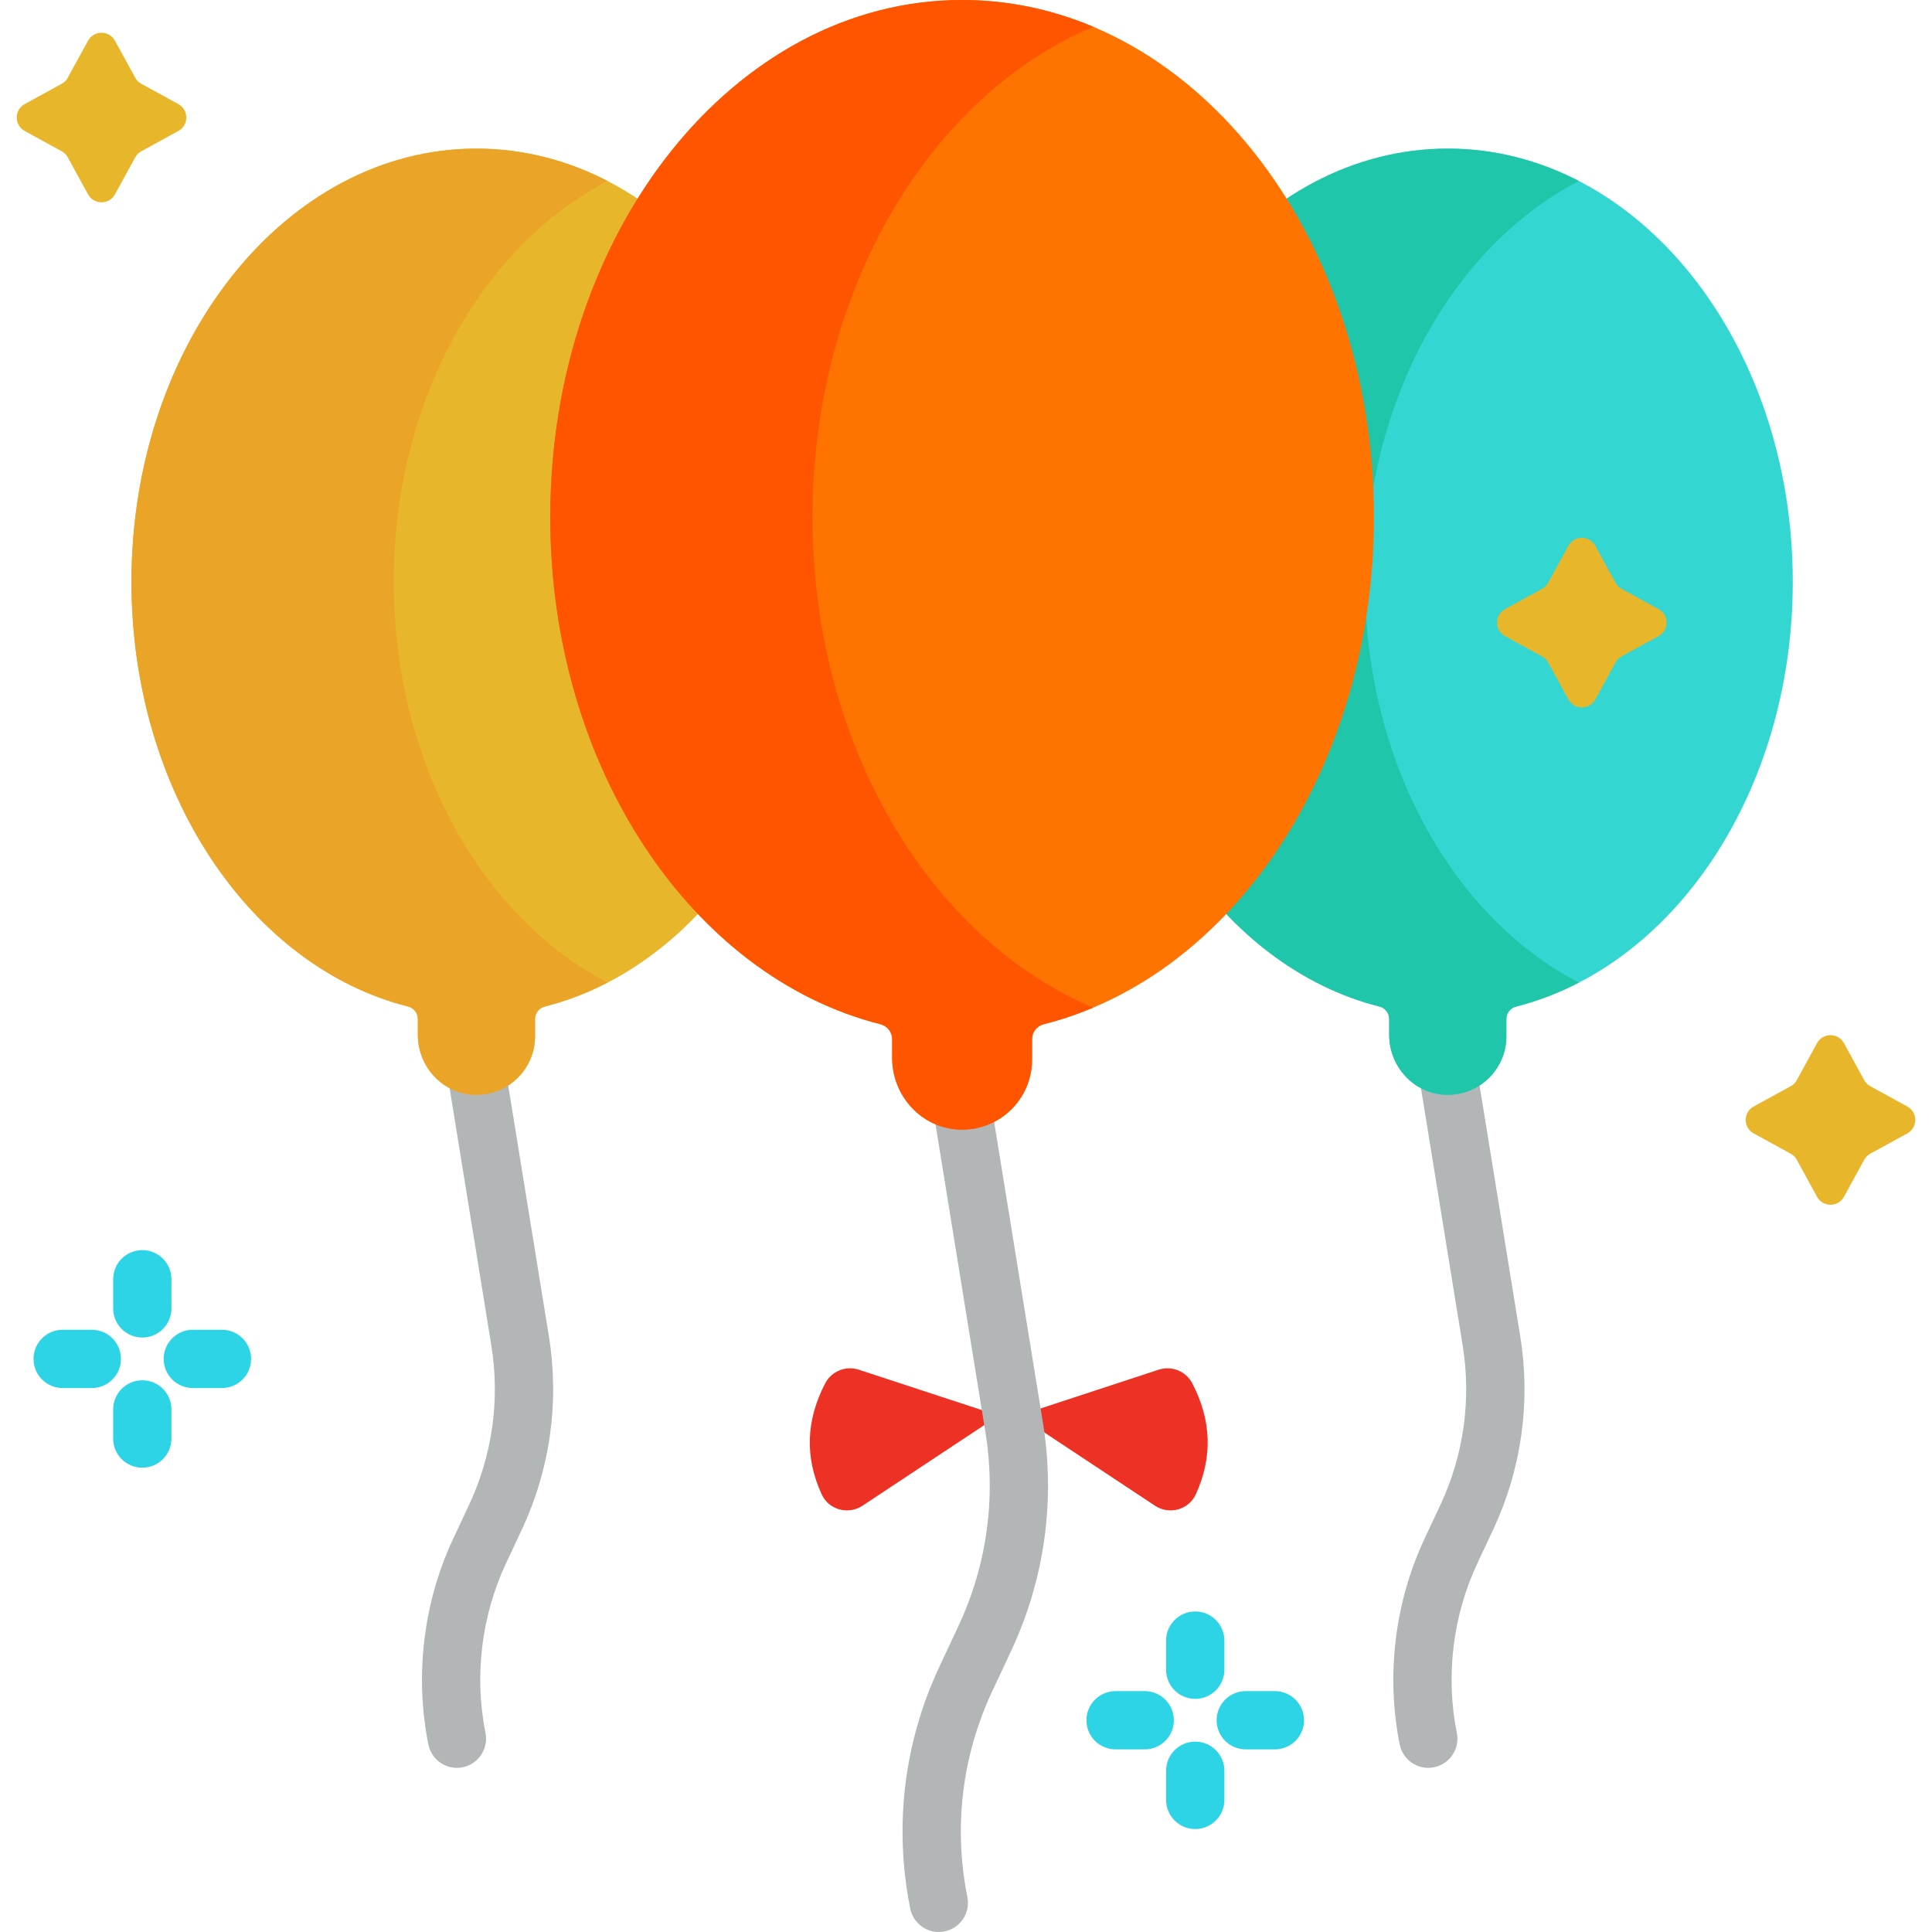 <?xml version="1.0" encoding="iso-8859-1"?>
<!-- Generator: Adobe Illustrator 19.0.0, SVG Export Plug-In . SVG Version: 6.00 Build 0)  -->
<svg version="1.1" id="Capa_1" xmlns="http://www.w3.org/2000/svg" xmlns:xlink="http://www.w3.org/1999/xlink" x="0px" y="0px"
	 viewBox="0 0 512 512" style="enable-background:new 0 0 512 512;" xml:space="preserve">
<g>
	<path style="fill:#ED3124;" d="M315.957,366.58c5.128,9.823,5.437,19.636,0.937,29.448c-1.884,4.108-7.053,5.498-10.822,2.996
		l-36.069-23.878l37.047-12.16C310.5,361.854,314.279,363.367,315.957,366.58z"/>
	<path style="fill:#ED3124;" d="M264.649,375.147l-36.069,23.878c-3.769,2.502-8.937,1.112-10.822-2.996
		c-4.5-9.813-4.191-19.625,0.937-29.448c1.678-3.213,5.457-4.726,8.907-3.594L264.649,375.147z"/>
</g>
<g>
	<path style="fill:#B2B6B7;" d="M248.785,512c-3.606,0-6.831-2.538-7.565-6.209c-4.368-21.837-1.68-44.04,7.773-64.206l4.969-10.6
		c7.547-16.103,10.033-33.893,7.186-51.449l-13.801-85.104c-0.683-4.209,2.177-8.176,6.387-8.859
		c4.215-0.68,8.176,2.177,8.859,6.387l13.801,85.104c3.345,20.635,0.424,41.549-8.447,60.476l-4.969,10.6
		c-8.042,17.155-10.327,36.043-6.612,54.621c0.837,4.182-1.876,8.251-6.059,9.087C249.796,511.951,249.287,512,248.785,512z"/>
	<path style="fill:#B2B6B7;" d="M378.496,468.5c-3.606,0-6.831-2.538-7.565-6.209c-3.658-18.291-1.313-37.666,6.604-54.558
		l4.163-8.88c6.215-13.259,8.26-27.908,5.916-42.361l-11.56-71.287c-0.683-4.21,2.177-8.176,6.387-8.859
		c4.214-0.679,8.177,2.177,8.859,6.387l11.56,71.285c2.844,17.534,0.362,35.304-7.178,51.389l-4.163,8.88
		c-6.527,13.923-8.46,29.895-5.444,44.974c0.837,4.183-1.876,8.251-6.059,9.087C379.508,468.45,378.998,468.5,378.496,468.5z"/>
	<path style="fill:#B2B6B7;" d="M121.08,468.5c-3.606,0-6.831-2.538-7.565-6.209c-3.658-18.291-1.313-37.666,6.604-54.558
		l4.163-8.88c6.215-13.259,8.26-27.908,5.916-42.361l-11.56-71.287c-0.683-4.21,2.177-8.176,6.387-8.859
		c4.212-0.679,8.177,2.177,8.859,6.387l11.56,71.285c2.844,17.534,0.362,35.304-7.178,51.389l-4.163,8.88
		c-6.527,13.923-8.46,29.895-5.444,44.974c0.837,4.183-1.876,8.251-6.059,9.087C122.093,468.45,121.583,468.5,121.08,468.5z"/>
</g>
<path style="fill:#34D6D2;" d="M475.102,154.192c0,55.633-31.508,102.009-73.322,112.552c-1.524,0.381-2.574,1.761-2.574,3.316
	v4.561c0,8.762-7.259,15.826-16.094,15.517c-8.412-0.299-14.961-7.465-14.961-15.888v-4.191c0-1.555-1.05-2.935-2.574-3.316
	c-41.815-10.544-73.322-56.92-73.322-112.552c0-63.407,40.929-114.807,91.424-114.807S475.102,90.785,475.102,154.192z"/>
<path style="fill:#20C6AA;" d="M361.756,154.192c0-47.956,23.417-89.038,56.673-106.214c-10.715-5.534-22.448-8.594-34.751-8.594
	c-50.495,0-91.424,51.401-91.424,114.807c0,55.633,31.508,102.009,73.322,112.552c1.524,0.381,2.574,1.761,2.574,3.316v4.191
	c0,8.423,6.549,15.589,14.961,15.888c8.834,0.309,16.094-6.755,16.094-15.517v-4.561c0-1.555,1.05-2.935,2.574-3.316
	c5.767-1.455,11.329-3.613,16.65-6.361C385.181,243.208,361.756,202.15,361.756,154.192z"/>
<path style="fill:#E8B62A;" d="M217.686,154.192c0,55.633-31.508,102.009-73.322,112.552c-1.524,0.381-2.574,1.761-2.574,3.316
	v4.561c0,8.762-7.259,15.826-16.094,15.517c-8.412-0.299-14.961-7.465-14.961-15.888v-4.191c0-1.555-1.05-2.935-2.574-3.316
	c-41.815-10.544-73.322-56.92-73.322-112.552c0-63.407,40.929-114.807,91.424-114.807S217.686,90.785,217.686,154.192z"/>
<path style="fill:#FF7400;" d="M364.114,137.068c0,66.413-37.614,121.778-87.542,134.371c-1.802,0.453-3.068,2.09-3.068,3.954v5.447
	c0,10.461-8.67,18.894-19.213,18.524c-10.039-0.36-17.854-8.917-17.854-18.966v-5.004c0-1.864-1.266-3.501-3.068-3.954
	c-49.928-12.593-87.542-67.958-87.542-134.371C145.826,61.368,194.694,0,254.97,0S364.114,61.368,364.114,137.068z"/>
<path style="fill:#EAA428;" d="M104.341,154.192c0-47.956,23.417-89.038,56.673-106.214c-10.715-5.534-22.448-8.594-34.751-8.594
	c-50.495,0-91.424,51.401-91.424,114.807c0,55.633,31.508,102.009,73.322,112.552c1.524,0.381,2.574,1.761,2.574,3.316v4.191
	c0,8.423,6.549,15.589,14.961,15.888c8.835,0.309,16.094-6.755,16.094-15.517v-4.561c0-1.555,1.05-2.935,2.574-3.316
	c5.767-1.455,11.329-3.613,16.65-6.361C127.766,243.208,104.341,202.15,104.341,154.192z"/>
<path style="fill:#FF5500;" d="M215.328,137.068c0-60.442,31.153-111.743,74.393-129.97C278.806,2.497,267.12,0,254.97,0
	c-60.276,0-109.144,61.368-109.144,137.068c0,66.413,37.614,121.778,87.542,134.371c1.802,0.453,3.068,2.09,3.068,3.954v5.004
	c0,10.049,7.815,18.606,17.854,18.966c10.544,0.371,19.213-8.062,19.213-18.524v-5.447c0-1.864,1.266-3.501,3.068-3.954
	c4.489-1.133,8.877-2.616,13.149-4.417C246.485,248.795,215.328,197.51,215.328,137.068z"/>
<g>
	<path style="fill:#E8B62A;" d="M505.446,293.227c2.832,1.544,2.832,5.601,0,7.146l-9.792,5.365
		c-0.69,0.371-1.246,0.927-1.617,1.617l-5.365,9.792c-1.544,2.832-5.601,2.832-7.146,0l-5.365-9.792
		c-0.371-0.69-0.927-1.246-1.617-1.617l-9.792-5.365c-2.832-1.544-2.832-5.601,0-7.146l9.792-5.365
		c0.69-0.371,1.246-0.927,1.617-1.617l5.365-9.792c1.544-2.832,5.601-2.832,7.146,0l5.365,9.792c0.371,0.69,0.927,1.246,1.617,1.617
		L505.446,293.227z"/>
	<path style="fill:#E8B62A;" d="M439.547,161.43c2.832,1.544,2.832,5.601,0,7.146l-9.792,5.365c-0.69,0.371-1.246,0.927-1.617,1.617
		l-5.365,9.792c-1.544,2.832-5.601,2.832-7.146,0l-5.365-9.792c-0.371-0.69-0.927-1.246-1.617-1.617l-9.792-5.365
		c-2.832-1.544-2.832-5.601,0-7.146l9.792-5.365c0.69-0.371,1.246-0.927,1.617-1.617l5.365-9.792c1.544-2.832,5.601-2.832,7.146,0
		l5.365,9.792c0.371,0.69,0.927,1.246,1.617,1.617L439.547,161.43z"/>
	<path style="fill:#E8B62A;" d="M47.247,27.574c2.832,1.544,2.832,5.601,0,7.146l-9.792,5.365c-0.69,0.371-1.246,0.927-1.617,1.617
		l-5.365,9.792c-1.544,2.832-5.601,2.832-7.146,0l-5.365-9.792c-0.371-0.69-0.927-1.246-1.617-1.617L6.554,34.72
		c-2.832-1.544-2.832-5.601,0-7.146l9.792-5.365c0.69-0.371,1.246-0.927,1.617-1.617l5.365-9.792c1.544-2.832,5.601-2.832,7.146,0
		l5.365,9.792c0.371,0.69,0.927,1.246,1.617,1.617L47.247,27.574z"/>
</g>
<g>
	<path style="fill:#2CD4E5;" d="M37.712,354.461c-4.266,0-7.722-3.457-7.722-7.722v-7.722c0-4.266,3.457-7.722,7.722-7.722
		s7.722,3.457,7.722,7.722v7.722C45.434,351.004,41.978,354.461,37.712,354.461z"/>
	<path style="fill:#2CD4E5;" d="M58.82,367.846h-7.722c-4.266,0-7.722-3.457-7.722-7.722s3.457-7.722,7.722-7.722h7.722
		c4.266,0,7.722,3.457,7.722,7.722S63.086,367.846,58.82,367.846z"/>
	<path style="fill:#2CD4E5;" d="M37.712,388.954c-4.266,0-7.722-3.457-7.722-7.722v-7.722c0-4.266,3.457-7.722,7.722-7.722
		s7.722,3.457,7.722,7.722v7.722C45.434,385.498,41.978,388.954,37.712,388.954z"/>
	<path style="fill:#2CD4E5;" d="M24.326,367.846h-7.722c-4.266,0-7.722-3.457-7.722-7.722s3.457-7.722,7.722-7.722h7.722
		c4.266,0,7.722,3.457,7.722,7.722S28.592,367.846,24.326,367.846z"/>
	<path style="fill:#2CD4E5;" d="M316.75,450.219c-4.266,0-7.722-3.457-7.722-7.722v-7.722c0-4.266,3.457-7.722,7.722-7.722
		s7.722,3.457,7.722,7.722v7.722C324.472,446.763,321.016,450.219,316.75,450.219z"/>
	<path style="fill:#2CD4E5;" d="M337.858,463.605h-7.722c-4.266,0-7.722-3.457-7.722-7.722c0-4.266,3.457-7.722,7.722-7.722h7.722
		c4.266,0,7.722,3.457,7.722,7.722C345.581,460.148,342.124,463.605,337.858,463.605z"/>
	<path style="fill:#2CD4E5;" d="M316.75,484.713c-4.266,0-7.722-3.457-7.722-7.722v-7.722c0-4.266,3.457-7.722,7.722-7.722
		s7.722,3.457,7.722,7.722v7.722C324.472,481.256,321.016,484.713,316.75,484.713z"/>
	<path style="fill:#2CD4E5;" d="M303.364,463.605h-7.722c-4.266,0-7.722-3.457-7.722-7.722c0-4.266,3.457-7.722,7.722-7.722h7.722
		c4.266,0,7.722,3.457,7.722,7.722C311.087,460.148,307.63,463.605,303.364,463.605z"/>
</g>
<g>
</g>
<g>
</g>
<g>
</g>
<g>
</g>
<g>
</g>
<g>
</g>
<g>
</g>
<g>
</g>
<g>
</g>
<g>
</g>
<g>
</g>
<g>
</g>
<g>
</g>
<g>
</g>
<g>
</g>
</svg>
